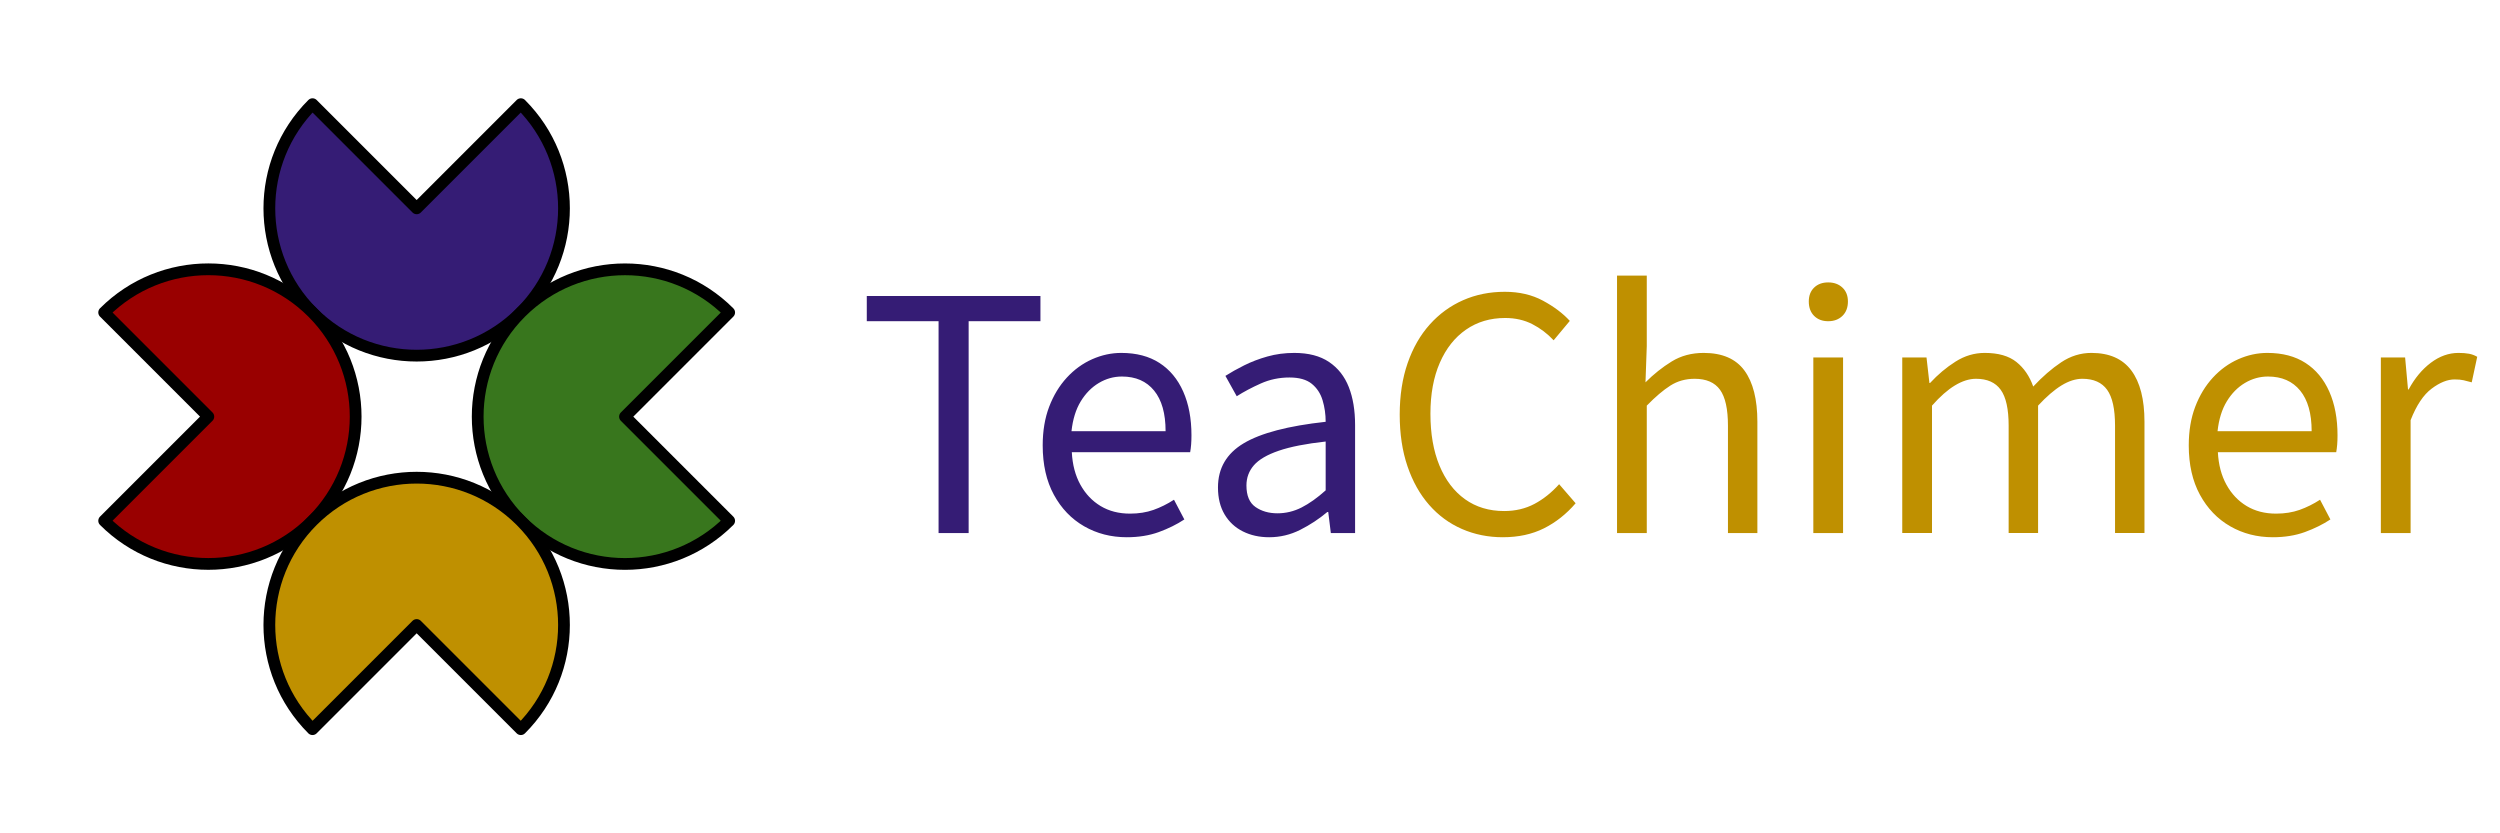 <svg version="1.1" viewBox="0.0 0.0 3401.575 1133.858" fill="none" stroke="none" stroke-linecap="square" stroke-miterlimit="10" xmlns:xlink="http://www.w3.org/1999/xlink" xmlns="http://www.w3.org/2000/svg"><clipPath id="p.0"><path d="m0 0l3401.575 0l0 1133.858l-3401.575 0l0 -1133.858z" clip-rule="nonzero"/></clipPath><g clip-path="url(#p.0)"><path fill="#000000" fill-opacity="0.0" d="m0 0l3401.575 0l0 1133.858l-3401.575 0z" fill-rule="evenodd"/><path fill="#351c75" d="m708.663 141.732l0 0c78.277 78.277 78.277 205.188 0 283.465c-78.277 78.277 -205.188 78.277 -283.465 0c-78.277 -78.277 -78.277 -205.188 0 -283.465l141.732 141.732z" fill-rule="evenodd"/><path stroke="#000000" stroke-width="16.0" stroke-linejoin="round" stroke-linecap="butt" d="m708.663 141.732l0 0c78.277 78.277 78.277 205.188 0 283.465c-78.277 78.277 -205.188 78.277 -283.465 0c-78.277 -78.277 -78.277 -205.188 0 -283.465l141.732 141.732z" fill-rule="evenodd"/><path fill="#990000" d="m141.732 425.129l0 0c78.277 -78.277 205.188 -78.277 283.465 0c78.277 78.277 78.277 205.188 0 283.465c-78.277 78.277 -205.188 78.277 -283.465 0l141.732 -141.732z" fill-rule="evenodd"/><path stroke="#000000" stroke-width="16.0" stroke-linejoin="round" stroke-linecap="butt" d="m141.732 425.129l0 0c78.277 -78.277 205.188 -78.277 283.465 0c78.277 78.277 78.277 205.188 0 283.465c-78.277 78.277 -205.188 78.277 -283.465 0l141.732 -141.732z" fill-rule="evenodd"/><path fill="#38761d" d="m992.126 708.63l0 0c-78.277 78.277 -205.188 78.277 -283.465 0c-78.277 -78.277 -78.277 -205.188 0 -283.465c78.277 -78.277 205.188 -78.277 283.465 0l-141.732 141.732z" fill-rule="evenodd"/><path stroke="#000000" stroke-width="16.0" stroke-linejoin="round" stroke-linecap="butt" d="m992.126 708.63l0 0c-78.277 78.277 -205.188 78.277 -283.465 0c-78.277 -78.277 -78.277 -205.188 0 -283.465c78.277 -78.277 205.188 -78.277 283.465 0l-141.732 141.732z" fill-rule="evenodd"/><path fill="#bf9000" d="m425.197 992.126l0 0c-78.277 -78.277 -78.277 -205.188 0 -283.465c78.277 -78.277 205.188 -78.277 283.465 0c78.277 78.277 78.277 205.188 0 283.465l-141.732 -141.732z" fill-rule="evenodd"/><path stroke="#000000" stroke-width="16.0" stroke-linejoin="round" stroke-linecap="butt" d="m425.197 992.126l0 0c-78.277 -78.277 -78.277 -205.188 0 -283.465c78.277 -78.277 205.188 -78.277 283.465 0c78.277 78.277 78.277 205.188 0 283.465l-141.732 -141.732z" fill-rule="evenodd"/><path fill="#000000" fill-opacity="0.0" d="m1133.858 314.766l2267.716 0l0 504.189l-2267.716 0z" fill-rule="evenodd"/><path fill="#351c75" d="m1277.049 725.261l0 -288.203l-97.672 0l0 -34.312l236.281 0l0 34.312l-97.688 0l0 288.203l-40.922 0zm256.089 5.719q-32.125 0 -58.094 -14.953q-25.953 -14.969 -41.141 -42.906q-15.172 -27.938 -15.172 -67.094q0 -29.484 8.797 -52.578q8.812 -23.109 23.984 -39.609q15.188 -16.5 34.547 -25.078q19.359 -8.578 39.594 -8.578q30.797 0 51.922 13.641q21.125 13.641 32.344 38.938q11.219 25.297 11.219 59.625q0 6.594 -0.438 12.312q-0.438 5.719 -1.328 10.562l-161.031 0q1.312 25.516 11.656 44.219q10.344 18.703 27.5 29.047q17.156 10.328 40.047 10.328q17.594 0 31.891 -5.047q14.297 -5.062 27.938 -13.859l14.078 26.828q-15.391 10.125 -34.75 17.172q-19.359 7.031 -43.562 7.031zm-75.234 -144.312l128.031 0q0 -36.094 -15.625 -55.219q-15.609 -19.141 -43.766 -19.141q-16.734 0 -31.469 8.797q-14.734 8.797 -24.641 25.078q-9.891 16.281 -12.531 40.484zm268.838 144.312q-19.797 0 -35.641 -7.922q-15.844 -7.922 -24.875 -23.094q-9.016 -15.188 -9.016 -36.75q0 -39.156 34.984 -60.047q34.984 -20.906 111.547 -29.266q0 -15.406 -4.188 -29.266q-4.172 -13.859 -14.734 -22.438q-10.562 -8.578 -30.359 -8.578q-20.688 0 -38.953 8.141q-18.25 8.141 -32.766 17.375l-15.406 -27.719q11.0 -7.031 25.516 -14.297q14.531 -7.266 31.688 -12.094q17.156 -4.844 36.516 -4.844q29.047 0 47.297 12.328q18.266 12.312 26.844 34.094q8.578 21.781 8.578 51.703l0 146.953l-33.0 0l-3.516 -28.594l-1.312 0q-16.734 14.078 -36.75 24.203q-20.016 10.109 -42.453 10.109zm11.438 -32.562q17.156 0 32.766 -7.922q15.625 -7.922 32.797 -23.312l0 -66.438q-40.047 4.391 -63.812 12.531q-23.75 8.141 -33.875 19.812q-10.109 11.656 -10.109 27.484q0 20.688 12.312 29.266q12.312 8.578 29.922 8.578z" fill-rule="nonzero"/><path fill="#bf9000" d="m2044.852 730.98q-29.922 0 -55.656 -11.219q-25.734 -11.219 -44.656 -32.781q-18.922 -21.562 -29.484 -52.578q-10.562 -31.016 -10.562 -70.188q0 -39.156 10.781 -70.172q10.781 -31.016 30.141 -52.578q19.359 -21.562 45.312 -33.0q25.969 -11.438 56.766 -11.438q29.484 0 51.922 12.094q22.438 12.094 36.516 27.5l-22.0 26.406q-12.75 -13.641 -29.031 -22.0q-16.281 -8.359 -36.969 -8.359q-30.359 0 -53.234 15.844q-22.875 15.828 -35.641 45.094q-12.766 29.25 -12.766 69.297q0 40.922 12.312 70.625q12.328 29.688 34.766 45.75q22.453 16.062 53.25 16.062q22.875 0 41.141 -9.672q18.266 -9.688 33.656 -26.844l22.438 25.953q-18.922 22.0 -43.125 34.109q-24.188 12.094 -55.875 12.094zm155.329 -5.719l0 -350.234l40.469 0l0 95.922l-1.75 49.266q16.719 -16.719 35.641 -28.375q18.922 -11.656 43.562 -11.656q37.828 0 55.422 23.984q17.609 23.969 17.609 69.734l0 151.359l-40.031 0l0 -146.078q0 -33.875 -10.781 -48.828q-10.781 -14.969 -34.547 -14.969q-18.484 0 -33.0 9.234q-14.516 9.234 -32.125 27.281l0 173.359l-40.469 0zm267.08 0l0 -238.922l40.469 0l0 238.922l-40.469 0zm20.234 -288.203q-11.875 0 -19.141 -7.25q-7.266 -7.266 -7.266 -19.594q0 -11.875 7.266 -18.906q7.266 -7.047 19.141 -7.047q11.875 0 19.359 7.047q7.484 7.031 7.484 18.906q0 12.328 -7.484 19.594q-7.484 7.25 -19.359 7.25zm100.766 288.203l0 -238.922l33.0 0l3.953 34.766l0.875 0q15.844 -17.156 34.547 -29.031q18.703 -11.891 39.828 -11.891q27.719 0 43.109 12.328q15.406 12.312 22.891 33.438q18.906 -20.25 38.047 -33.0q19.141 -12.766 41.141 -12.766q36.531 0 54.344 23.984q17.828 23.969 17.828 69.734l0 151.359l-40.047 0l0 -146.078q0 -33.875 -10.781 -48.828q-10.781 -14.969 -33.656 -14.969q-13.641 0 -28.391 9.016q-14.734 9.016 -31.891 27.5l0 173.359l-40.047 0l0 -146.078q0 -33.875 -10.781 -48.828q-10.766 -14.969 -33.656 -14.969q-13.641 0 -28.609 9.016q-14.953 9.016 -31.234 27.5l0 173.359l-40.469 0zm504.237 5.719q-32.125 0 -58.094 -14.953q-25.953 -14.969 -41.141 -42.906q-15.172 -27.938 -15.172 -67.094q0 -29.484 8.797 -52.578q8.812 -23.109 23.984 -39.609q15.188 -16.5 34.547 -25.078q19.359 -8.578 39.594 -8.578q30.797 0 51.922 13.641q21.125 13.641 32.344 38.938q11.219 25.297 11.219 59.625q0 6.594 -0.438 12.312q-0.438 5.719 -1.328 10.562l-161.031 0q1.312 25.516 11.656 44.219q10.344 18.703 27.5 29.047q17.156 10.328 40.047 10.328q17.594 0 31.891 -5.047q14.297 -5.062 27.938 -13.859l14.078 26.828q-15.391 10.125 -34.75 17.172q-19.359 7.031 -43.562 7.031zm-75.234 -144.312l128.031 0q0 -36.094 -15.625 -55.219q-15.609 -19.141 -43.766 -19.141q-16.734 0 -31.469 8.797q-14.734 8.797 -24.641 25.078q-9.891 16.281 -12.531 40.484zm222.198 138.594l0 -238.922l33.0 0l3.953 43.562l0.875 0q12.328 -22.875 30.141 -36.297q17.828 -13.422 37.625 -13.422q8.359 0 14.297 1.109q5.938 1.094 11.219 4.172l-7.469 34.75q-6.172 -1.75 -11.016 -2.844q-4.828 -1.109 -12.312 -1.109q-14.516 0 -31.234 12.547q-16.719 12.531 -28.609 42.891l0 153.562l-40.469 0z" fill-rule="nonzero"/></g></svg>